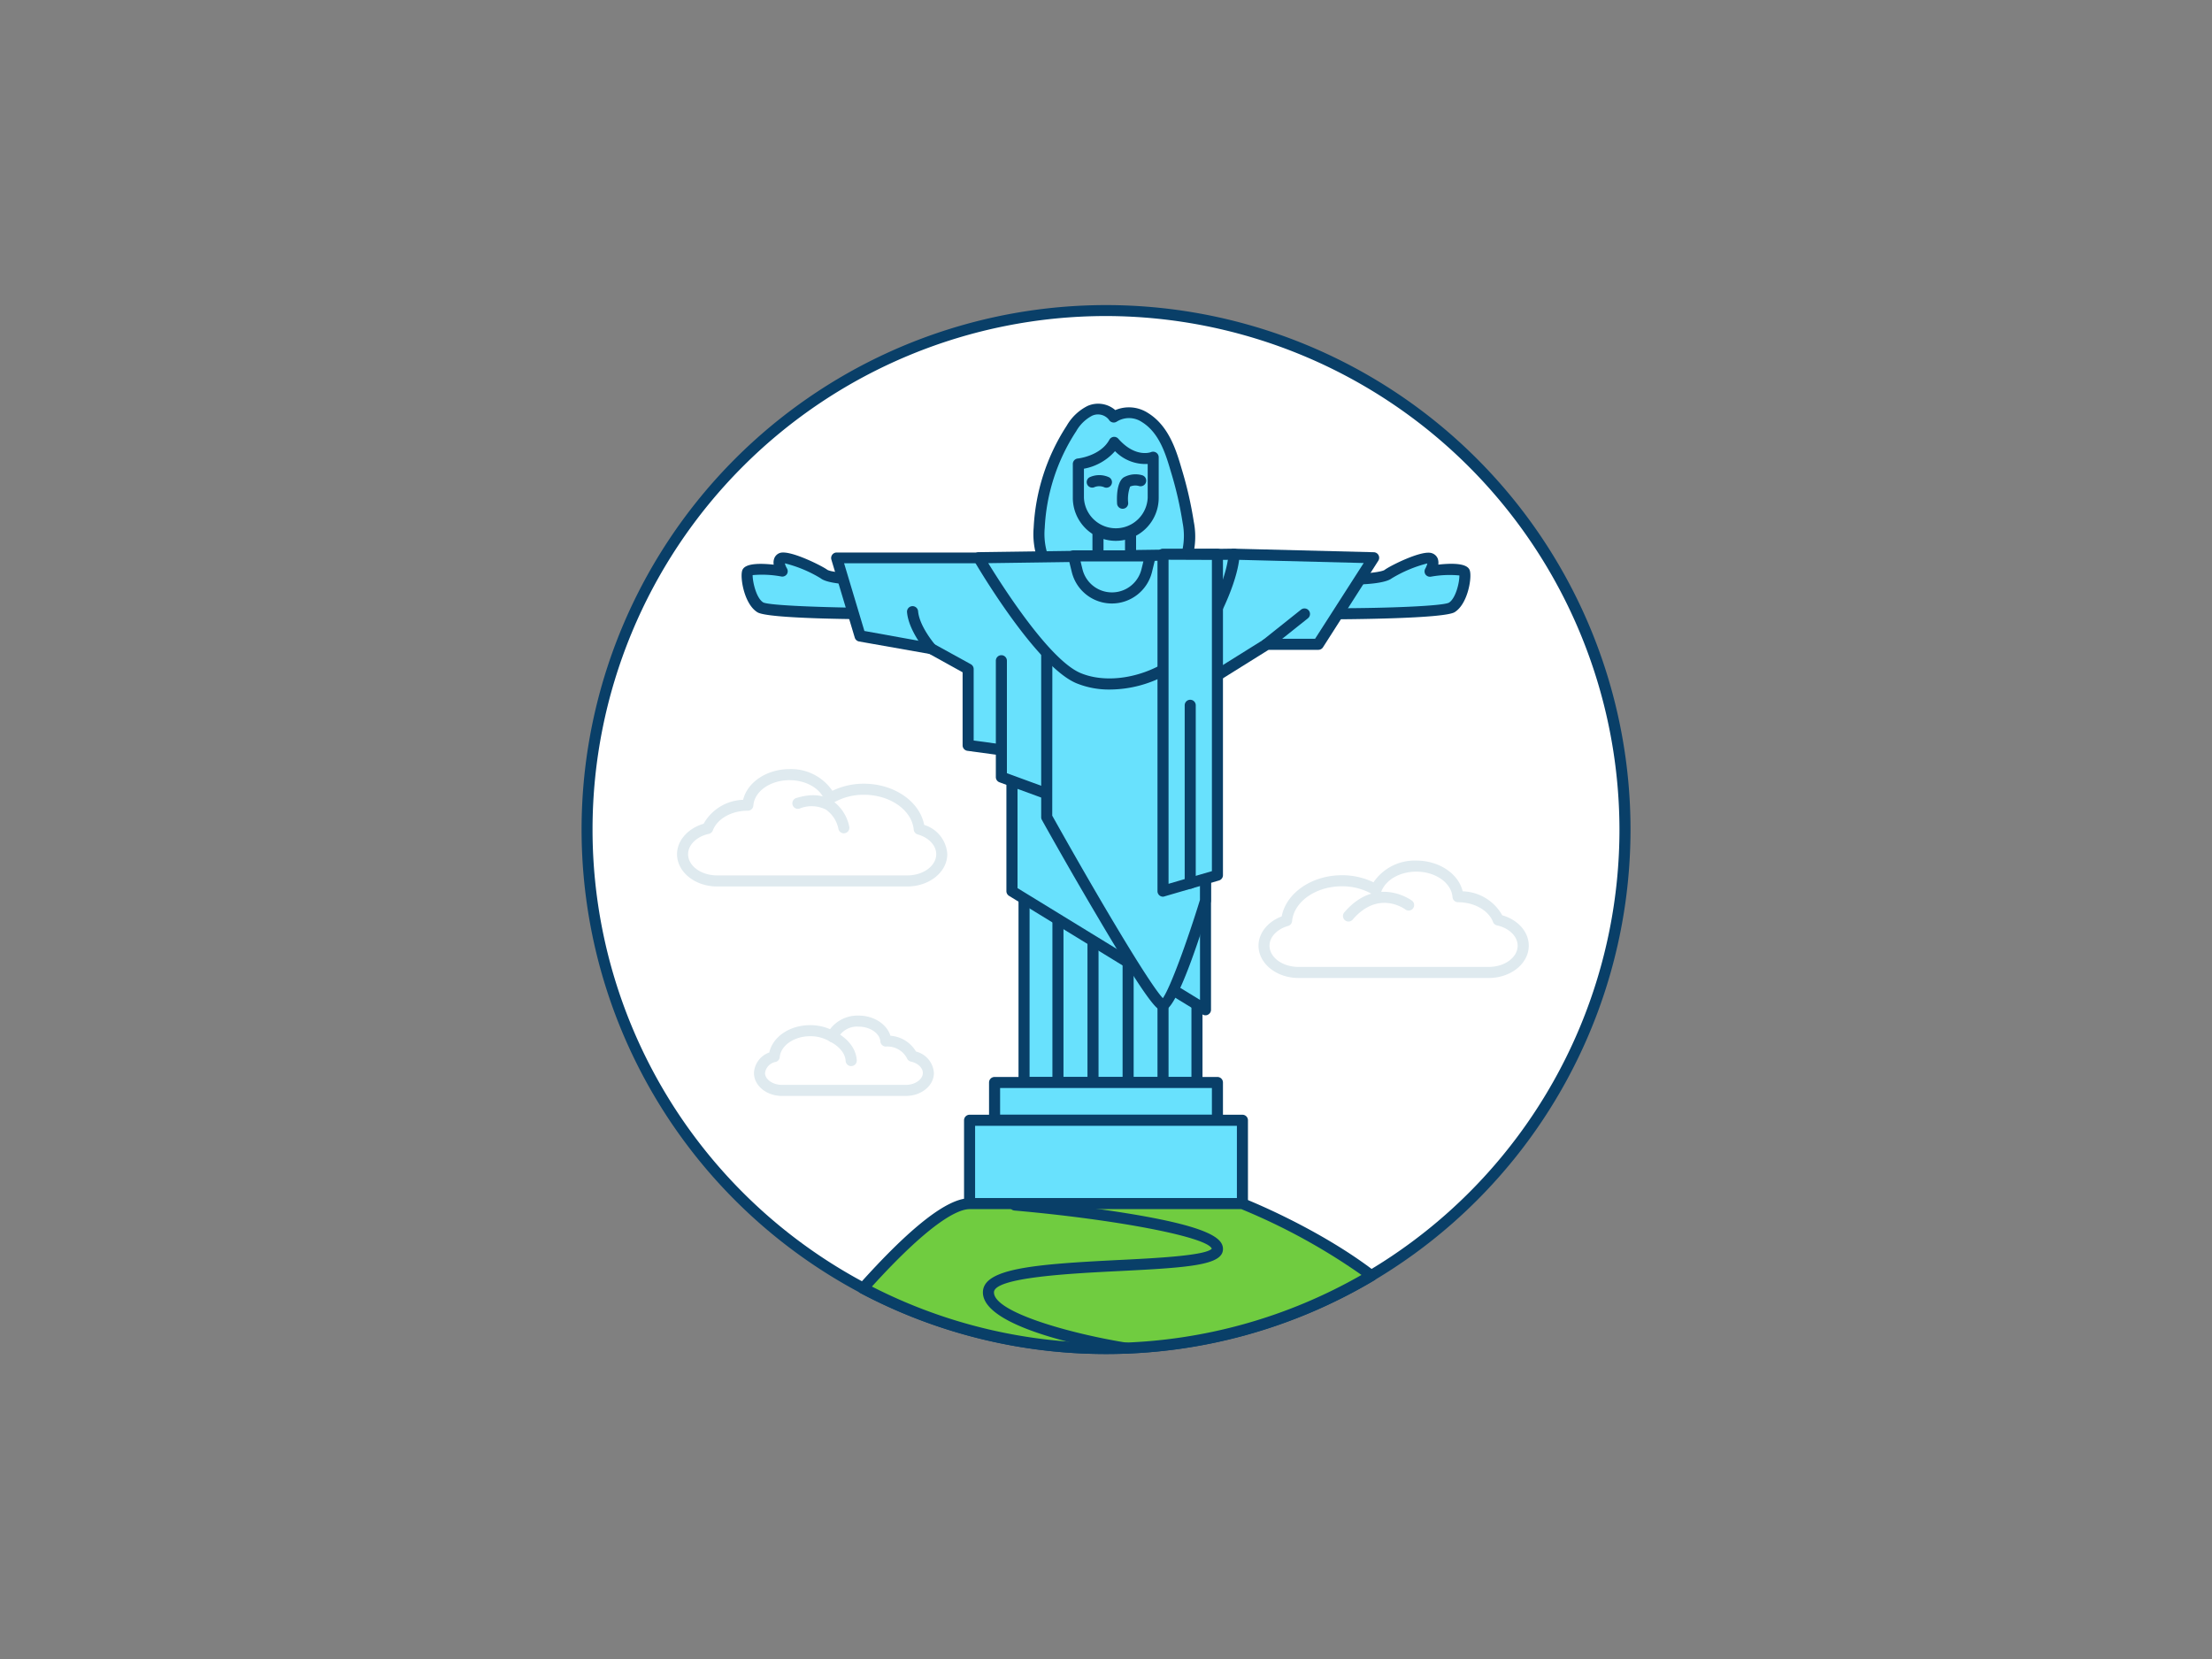 <svg xmlns="http://www.w3.org/2000/svg" viewBox="0 0 400 300"><rect x="0" y="0" width="400" height="300" fill="#808080" stroke="none"/><g id="_383_rio_de_janeiro_outline" data-name="#383_rio_de_janeiro_outline"><path d="M293.85,150A93.85,93.85,0,1,1,200,56.15,93.76,93.76,0,0,1,293.85,150Z" fill="#fff"/><path d="M200,244.85a94.84,94.84,0,1,1,48.51-13.34A94.87,94.87,0,0,1,200,244.85Zm0-187.7A92.85,92.85,0,1,0,292.85,150,93,93,0,0,0,200,57.15Z" fill="#093f68"/><path d="M193.76,77.49a8.07,8.07,0,0,1,3.31-3.17c1.51-.64,3.54-.29,4.32,1.14a5.2,5.2,0,0,1,5.62.05c3.42,2.11,4.66,6.08,5.71,9.65a69,69,0,0,1,2.13,9.31,13.2,13.2,0,0,1,0,5,9.64,9.64,0,0,1-5.42,6.11,22.8,22.8,0,0,1-15.55.26,9.61,9.61,0,0,1-5.27-5,13.15,13.15,0,0,1-.67-5.44,36.14,36.14,0,0,1,5.7-17.75Z" fill="#68e1fd"/><path d="M201.34,108.13h-.18a19.91,19.91,0,0,1-7.69-1.32,10.57,10.57,0,0,1-5.81-5.55,14.1,14.1,0,0,1-.74-5.85,37.16,37.16,0,0,1,5.86-18.25l.14-.22h0a9,9,0,0,1,3.76-3.54,4.73,4.73,0,0,1,5,.76,6.33,6.33,0,0,1,5.88.5c3.85,2.36,5.18,6.91,6.15,10.22a69.42,69.42,0,0,1,2.16,9.44,14,14,0,0,1,0,5.44,10.63,10.63,0,0,1-6,6.78A19.59,19.59,0,0,1,201.34,108.13ZM194.6,78l-.14.21a35.05,35.05,0,0,0-5.54,17.25,12.14,12.14,0,0,0,.59,5,8.56,8.56,0,0,0,4.74,4.45,21.79,21.79,0,0,0,14.73-.23,8.65,8.65,0,0,0,4.88-5.45,12.23,12.23,0,0,0,0-4.67,65.51,65.51,0,0,0-2.1-9.17c-.93-3.17-2.09-7.12-5.28-9.08a4.17,4.17,0,0,0-4.5-.09,1,1,0,0,1-.81.16,1,1,0,0,1-.65-.49,2.52,2.52,0,0,0-3.06-.7A7.12,7.12,0,0,0,194.6,78Z" fill="#093f68"/><path d="M154.81,104.7c-.31,0-4.81-.11-5.84-.92s-6.45-3.28-7.58-2.87,0,2.35,0,2.35-6-.92-6.25.31.51,5.12,2.35,6.25S160.86,111,160.86,111Z" fill="#68e1fd"/><path d="M160.86,112c-5.12,0-22-.09-23.89-1.28-2.27-1.39-3.07-5.73-2.82-7.26.09-.56.33-1.94,5.76-1.35A2.24,2.24,0,0,1,140,101a1.66,1.66,0,0,1,1-1c1.79-.65,7.75,2.39,8.55,3,.55.43,3.73.71,5.21.71a1,1,0,0,1,.72.3l6.05,6.25a1,1,0,0,1,.2,1.09A1,1,0,0,1,160.86,112ZM136.1,104c0,1.26.66,4.17,1.92,4.94,1.15.56,10.92.92,20.47,1l-4.11-4.25c-1.25,0-4.87-.2-6-1.13a23.28,23.28,0,0,0-6.45-2.69,3.2,3.2,0,0,0,.36.89,1,1,0,0,1,0,1.07,1,1,0,0,1-1,.42A18.85,18.85,0,0,0,136.1,104Z" fill="#093f68"/><path d="M245.19,104.7c.31,0,4.81-.11,5.84-.92s6.45-3.28,7.58-2.87,0,2.35,0,2.35,6.05-.92,6.25.31-.51,5.12-2.35,6.25S239.14,111,239.14,111Z" fill="#68e1fd"/><path d="M239.14,112a1,1,0,0,1-.92-.61,1,1,0,0,1,.2-1.09l6.05-6.25a1,1,0,0,1,.72-.3c1.48,0,4.66-.28,5.22-.71.79-.63,6.75-3.68,8.54-3a1.7,1.7,0,0,1,1.05,1,2.37,2.37,0,0,1,.09,1.06c5.44-.6,5.67.79,5.76,1.35.25,1.53-.55,5.87-2.82,7.26C261.09,111.86,244.26,112,239.14,112Zm6.48-6.26-4.11,4.25c9.55,0,19.32-.41,20.49-1,1.24-.76,1.93-3.67,1.9-4.93a18.85,18.85,0,0,0-5.14.22,1,1,0,0,1-1-.42,1,1,0,0,1,0-1.07,3.74,3.74,0,0,0,.35-.91,23.78,23.78,0,0,0-6.45,2.71C250.49,105.49,246.87,105.66,245.62,105.69Z" fill="#093f68"/><rect x="185.18" y="157.87" width="31.27" height="37.88" fill="#68e1fd"/><path d="M216.45,196.75H185.18a1,1,0,0,1-1-1V157.87a1,1,0,0,1,1-1h31.27a1,1,0,0,1,1,1v37.88A1,1,0,0,1,216.45,196.75Zm-30.27-2h29.27V158.87H186.18Z" fill="#093f68"/><path d="M191.31,196.75a1,1,0,0,1-1-1V166.24a1,1,0,0,1,2,0v29.51A1,1,0,0,1,191.31,196.75Z" fill="#093f68"/><path d="M197.65,196.75a1,1,0,0,1-1-1V166.24a1,1,0,0,1,2,0v29.51A1,1,0,0,1,197.65,196.75Z" fill="#093f68"/><path d="M204,196.75a1,1,0,0,1-1-1V166.24a1,1,0,0,1,2,0v29.51A1,1,0,0,1,204,196.75Z" fill="#093f68"/><path d="M210.31,196.75a1,1,0,0,1-1-1V166.24a1,1,0,0,1,2,0v29.51A1,1,0,0,1,210.31,196.75Z" fill="#093f68"/><polygon points="182.99 138.61 182.99 161.15 217.97 182.6 217.97 149.26 182.99 138.61" fill="#68e1fd"/><path d="M218,183.6a1,1,0,0,1-.53-.15l-35-21.45a1,1,0,0,1-.48-.85V138.61a1,1,0,0,1,.41-.81,1,1,0,0,1,.88-.15l35,10.66a1,1,0,0,1,.71.95V182.6a1,1,0,0,1-.52.87A.94.94,0,0,1,218,183.6Zm-34-23,33,20.22V150l-33-10Z" fill="#093f68"/><path d="M217.56,123.69c.3-.21,11.47-7.18,11.47-7.18h9.33l10-15.65-25.24-.64-9.37,5.07Z" fill="#68e1fd"/><path d="M217.56,124.69a1,1,0,0,1-.38-.08,1,1,0,0,1-.6-.72l-3.77-18.4a1,1,0,0,1,.5-1.08l9.37-5.07a.81.81,0,0,1,.5-.12l25.24.64a1,1,0,0,1,.82,1.54l-10,15.65a1,1,0,0,1-.84.46h-9c-4.42,2.76-10.89,6.79-11.2,7A1,1,0,0,1,217.56,124.69Zm-2.64-18.87,3.33,16.25c2.67-1.68,8.78-5.49,10.25-6.41a1,1,0,0,1,.53-.15h8.78l8.79-13.7-23.2-.59Z" fill="#093f68"/><polygon points="189.28 143.52 181.08 140.52 181.08 135.6 175.07 134.78 175.07 120.98 168.37 117.29 155.53 114.97 151.29 100.86 178.75 100.86 201.49 111.01 189.28 143.52" fill="#68e1fd"/><path d="M189.28,144.52a1,1,0,0,1-.35-.06l-8.2-3a1,1,0,0,1-.65-.94v-4.05l-5.15-.7a1,1,0,0,1-.86-1V121.57l-6-3.32L155.35,116a1,1,0,0,1-.78-.69l-4.23-14.11a1,1,0,0,1,.95-1.29h27.47a.93.93,0,0,1,.4.09L201.9,110.1a1,1,0,0,1,.53,1.26l-12.22,32.51A1,1,0,0,1,189.28,144.52Zm-7.2-4.7,6.61,2.42,11.54-30.7-21.69-9.68h-25.9l3.67,12.24,12.24,2.21a1,1,0,0,1,.3.11l6.7,3.69a1,1,0,0,1,.52.87v12.93l5.14.7a1,1,0,0,1,.87,1Z" fill="#093f68"/><path d="M189.28,112.92v34.84s19.12,34.22,21,34S218,162.92,218,162.92V104.67Z" fill="#68e1fd"/><path d="M210.22,182.79c-.89,0-2.4-1.12-12-17.44-5-8.44-9.77-17-9.82-17.1a1,1,0,0,1-.12-.49V112.92a1,1,0,0,1,.72-1l28.69-8.26a1,1,0,0,1,.88.17,1,1,0,0,1,.4.8v58.25a1,1,0,0,1-.05.3c-5.93,19.28-7.86,19.49-8.5,19.55Zm.4-1.93ZM190.28,147.5c8.13,14.54,17.52,30.4,20,33,1.35-1.9,4.41-10.3,6.71-17.76V106l-26.69,7.68Z" fill="#093f68"/><path d="M177,100.86s10.93,18.76,18,21.76,18.45-.41,23.37-9.29,4.78-13.11,4.78-13.11Z" fill="#68e1fd"/><path d="M200.71,124.69a15.62,15.62,0,0,1-6.09-1.15c-7.32-3.1-18.05-21.4-18.5-22.18a1,1,0,0,1,0-1,1,1,0,0,1,.86-.51l46.17-.64a1,1,0,0,1,1,1c0,.19.09,4.62-4.91,13.64A21.56,21.56,0,0,1,200.71,124.69Zm-22-22.85c2.73,4.44,11.09,17.5,16.67,19.86,6.58,2.78,17.43-.41,22.1-8.85,3.37-6.09,4.3-9.93,4.56-11.62Z" fill="#093f68"/><rect x="198.55" y="93.32" width="5.89" height="8.88" fill="#68e1fd"/><path d="M204.44,103.2h-5.89a1,1,0,0,1-1-1V93.32a1,1,0,0,1,1-1h5.89a1,1,0,0,1,1,1v8.88A1,1,0,0,1,204.44,103.2Zm-4.89-2h3.89V94.32h-3.89Z" fill="#093f68"/><path d="M208,100.52H194.13l.65,2.67a6.48,6.48,0,0,0,6.3,4.94h0a6.5,6.5,0,0,0,6.31-4.94Z" fill="#68e1fd"/><path d="M201.08,109.13a7.46,7.46,0,0,1-7.27-5.7l-.65-2.67a1,1,0,0,1,.18-.85,1,1,0,0,1,.79-.39H208a1,1,0,0,1,.78.39,1,1,0,0,1,.19.85l-.65,2.67A7.48,7.48,0,0,1,201.08,109.13Zm-5.68-7.61.35,1.43a5.49,5.49,0,0,0,10.66,0l.35-1.43Z" fill="#093f68"/><path d="M201.78,96.8h0A6.77,6.77,0,0,1,195,90V83.91s4.57-.41,6.48-3.91c3.62,4.11,7,2.68,7,2.68V90A6.76,6.76,0,0,1,201.78,96.8Z" fill="#68e1fd"/><path d="M201.78,97.8A7.78,7.78,0,0,1,194,90V83.91a1,1,0,0,1,.91-1s4.07-.42,5.7-3.39a1,1,0,0,1,.76-.52,1,1,0,0,1,.86.34c3.06,3.47,5.81,2.46,5.92,2.41a1,1,0,0,1,.94.11,1,1,0,0,1,.44.82V90A7.77,7.77,0,0,1,201.78,97.8Zm-5.77-13V90a5.77,5.77,0,0,0,11.53,0V83.9a7.68,7.68,0,0,1-5.91-2.32A9.87,9.87,0,0,1,196,84.76Z" fill="#093f68"/><polygon points="210.31 100.22 210.31 161.15 220.15 158.28 220.15 100.26 210.31 100.22" fill="#68e1fd"/><path d="M210.31,162.15a1,1,0,0,1-.6-.2,1,1,0,0,1-.4-.8V100.22a1,1,0,0,1,1-1l9.84,0a1,1,0,0,1,1,1v58a1,1,0,0,1-.72,1l-9.84,2.87A.86.86,0,0,1,210.31,162.15Zm1-60.93v58.6l7.84-2.29V101.25Z" fill="#093f68"/><path d="M181.08,136.6a1,1,0,0,1-1-1V119.48a1,1,0,1,1,2,0V135.6A1,1,0,0,1,181.08,136.6Z" fill="#093f68"/><rect x="179.85" y="195.75" width="40.3" height="6.83" fill="#68e1fd"/><path d="M220.15,203.58h-40.3a1,1,0,0,1-1-1v-6.83a1,1,0,0,1,1-1h40.3a1,1,0,0,1,1,1v6.83A1,1,0,0,1,220.15,203.58Zm-39.3-2h38.3v-4.83h-38.3Z" fill="#093f68"/><rect x="175.33" y="202.58" width="49.33" height="15.07" fill="#68e1fd"/><path d="M224.67,218.65H175.33a1,1,0,0,1-1-1V202.58a1,1,0,0,1,1-1h49.34a1,1,0,0,1,1,1v15.07A1,1,0,0,1,224.67,218.65Zm-48.34-2h47.34V203.58H176.33Z" fill="#093f68"/><path d="M215.23,160.71a1,1,0,0,1-1-1V127.54a1,1,0,1,1,2,0v32.17A1,1,0,0,1,215.23,160.71Z" fill="#093f68"/><path d="M168.37,118.29a1,1,0,0,1-.75-.34c-.14-.15-3.3-3.82-3.6-7.25a1,1,0,1,1,2-.17c.24,2.78,3.09,6.07,3.12,6.11a1,1,0,0,1-.1,1.41A1,1,0,0,1,168.37,118.29Z" fill="#093f68"/><path d="M229,117.51a1,1,0,0,1-.62-1.78l6.89-5.49a1,1,0,0,1,1.24,1.57l-6.88,5.48A1,1,0,0,1,229,117.51Z" fill="#093f68"/><path d="M200.06,88.19a.92.92,0,0,1-.36-.07,2.31,2.31,0,0,0-1.74-.05,1,1,0,0,1-1.34-.43,1,1,0,0,1,.4-1.33,4.18,4.18,0,0,1,3.4-.06,1,1,0,0,1-.36,1.94Z" fill="#093f68"/><path d="M203,92a1,1,0,0,1-1-1c-.06-1.09-.07-3.74,1.16-4.65a4.35,4.35,0,0,1,3.35-.42A1,1,0,0,1,206,87.9a2.39,2.39,0,0,0-1.64.09,6.57,6.57,0,0,0-.35,2.93A1,1,0,0,1,203,92Z" fill="#093f68"/><path d="M248,230.65a93.9,93.9,0,0,1-91.94,2.29c6.89-7.69,14.82-15.29,19.27-15.29h49.34S237.62,222.71,248,230.65Z" fill="#70cc40"/><path d="M200,244.85a94.87,94.87,0,0,1-44.41-11,1,1,0,0,1-.27-1.55c9.41-10.51,16-15.62,20-15.62h49.34a.89.89,0,0,1,.36.07c.14.05,13.21,5.2,23.58,13.14a1,1,0,0,1-.1,1.65A94.54,94.54,0,0,1,200,244.85Zm-42.33-12.2a92.92,92.92,0,0,0,88.53-2.1,111.56,111.56,0,0,0-21.72-11.9H175.33C173.46,218.65,168.71,220.5,157.67,232.65Z" fill="#093f68"/><path d="M203.62,244.78h-.16c-4.29-.69-25.7-4.44-25.72-11.07,0-4.33,9.25-5.1,24.52-5.86,6.68-.33,15.78-.79,16.87-2.05-.8-2.1-17-5.25-35.69-6.9a1,1,0,0,1-.91-1.08,1,1,0,0,1,1.09-.91c.09,0,9.24.82,18.3,2.2,16.81,2.57,19.16,4.81,19.23,6.67.12,3-6,3.43-18.79,4.07-8.46.42-22.63,1.12-22.62,3.85,0,3.63,14.06,7.51,24,9.1a1,1,0,0,1-.16,2Zm15.53-18.93h0Z" fill="#093f68"/><path d="M164.07,160.3h-34.4c-4,0-7.24-2.62-7.24-5.84,0-2.48,2-4.68,4.81-5.5a8.49,8.49,0,0,1,7.14-4.33c.77-3.18,4.26-5.55,8.4-5.55a9,9,0,0,1,7.74,3.92,13,13,0,0,1,5.72-1.28c5.45,0,10.08,3.22,10.88,7.45a5.9,5.9,0,0,1,4.18,5.29C171.3,157.68,168.06,160.3,164.07,160.3Zm-28.83-13.7c-3,0-5.54,1.47-6.34,3.57a1,1,0,0,1-.72.62c-2.21.48-3.75,2-3.75,3.67,0,2.12,2.35,3.84,5.24,3.84h34.4c2.89,0,5.23-1.72,5.23-3.84,0-1.56-1.34-3-3.35-3.57a1,1,0,0,1-.72-.87c-.33-3.53-4.28-6.3-9-6.3a10.83,10.83,0,0,0-5.65,1.52,1,1,0,0,1-.86.09,1.08,1.08,0,0,1-.61-.61c-.76-2.15-3.36-3.64-6.34-3.64-3.47,0-6.35,2-6.54,4.6a1,1,0,0,1-1,.92ZM128,149.81h0Z" fill="#dfeaef"/><path d="M152.61,150.69a1,1,0,0,1-1-.83,5.6,5.6,0,0,0-2.26-3.46,5.75,5.75,0,0,0-4.77-.18,1,1,0,0,1-1.25-.65,1,1,0,0,1,.66-1.26c2.54-.79,4.7-.66,6.42.4a7.54,7.54,0,0,1,3.17,4.81,1,1,0,0,1-.82,1.15Z" fill="#dfeaef"/><path d="M163.82,198.18H141.4c-2.79,0-5.06-1.86-5.06-4.15a4.16,4.16,0,0,1,2.77-3.71c.65-2.86,3.7-4.94,7.39-4.94a9,9,0,0,1,3.6.73,6.22,6.22,0,0,1,5.17-2.46c2.76,0,5.1,1.55,5.75,3.65a5.84,5.84,0,0,1,4.62,2.85,4.28,4.28,0,0,1,3.24,3.88C168.88,196.32,166.61,198.18,163.82,198.18Zm-17.32-10.8c-2.88,0-5.3,1.66-5.5,3.78a1,1,0,0,1-.72.87,2.36,2.36,0,0,0-1.94,2c0,1.16,1.4,2.15,3.06,2.15h22.42c1.66,0,3.06-1,3.06-2.15,0-.93-.89-1.78-2.16-2.06a1,1,0,0,1-.72-.62,4,4,0,0,0-3.8-2.1,1,1,0,0,1-1-.92c-.11-1.48-1.87-2.68-3.92-2.68a3.9,3.9,0,0,0-3.8,2.15,1,1,0,0,1-1.46.51A6.77,6.77,0,0,0,146.5,187.38Z" fill="#dfeaef"/><path d="M153.92,192.79a1,1,0,0,1-1-.94c-.14-2.25-2.77-3.46-2.8-3.48a1,1,0,0,1,.81-1.82c.16.06,3.76,1.7,4,5.17a1,1,0,0,1-.94,1.06Z" fill="#dfeaef"/><path d="M269.22,176.85h-34.4c-4,0-7.24-2.62-7.24-5.84,0-2.28,1.66-4.34,4.19-5.29.8-4.23,5.43-7.45,10.88-7.45a13,13,0,0,1,5.72,1.28,9,9,0,0,1,7.74-3.93c4.14,0,7.63,2.38,8.39,5.56a8.48,8.48,0,0,1,7.15,4.33c2.85.82,4.8,3,4.8,5.5C276.45,174.23,273.21,176.85,269.22,176.85Zm-26.57-16.58c-4.71,0-8.66,2.77-9,6.3a1,1,0,0,1-.72.87c-2,.57-3.36,2-3.36,3.57,0,2.12,2.35,3.84,5.24,3.84h34.4c2.89,0,5.23-1.72,5.23-3.84,0-1.68-1.54-3.19-3.74-3.67a1,1,0,0,1-.72-.63c-.8-2.09-3.4-3.56-6.32-3.56a1,1,0,0,1-1-.92c-.19-2.58-3.07-4.61-6.54-4.61-3,0-5.58,1.5-6.35,3.65a1,1,0,0,1-.6.61,1,1,0,0,1-.86-.09A10.86,10.86,0,0,0,242.65,160.27Z" fill="#dfeaef"/><path d="M243.85,166.64a1,1,0,0,1-.76-1.65c5.87-6.84,12.18-2.17,12.24-2.12a1,1,0,0,1,.19,1.4,1,1,0,0,1-1.39.19h0c-.2-.14-4.9-3.55-9.52,1.83A1,1,0,0,1,243.85,166.64Z" fill="#dfeaef"/></g></svg>